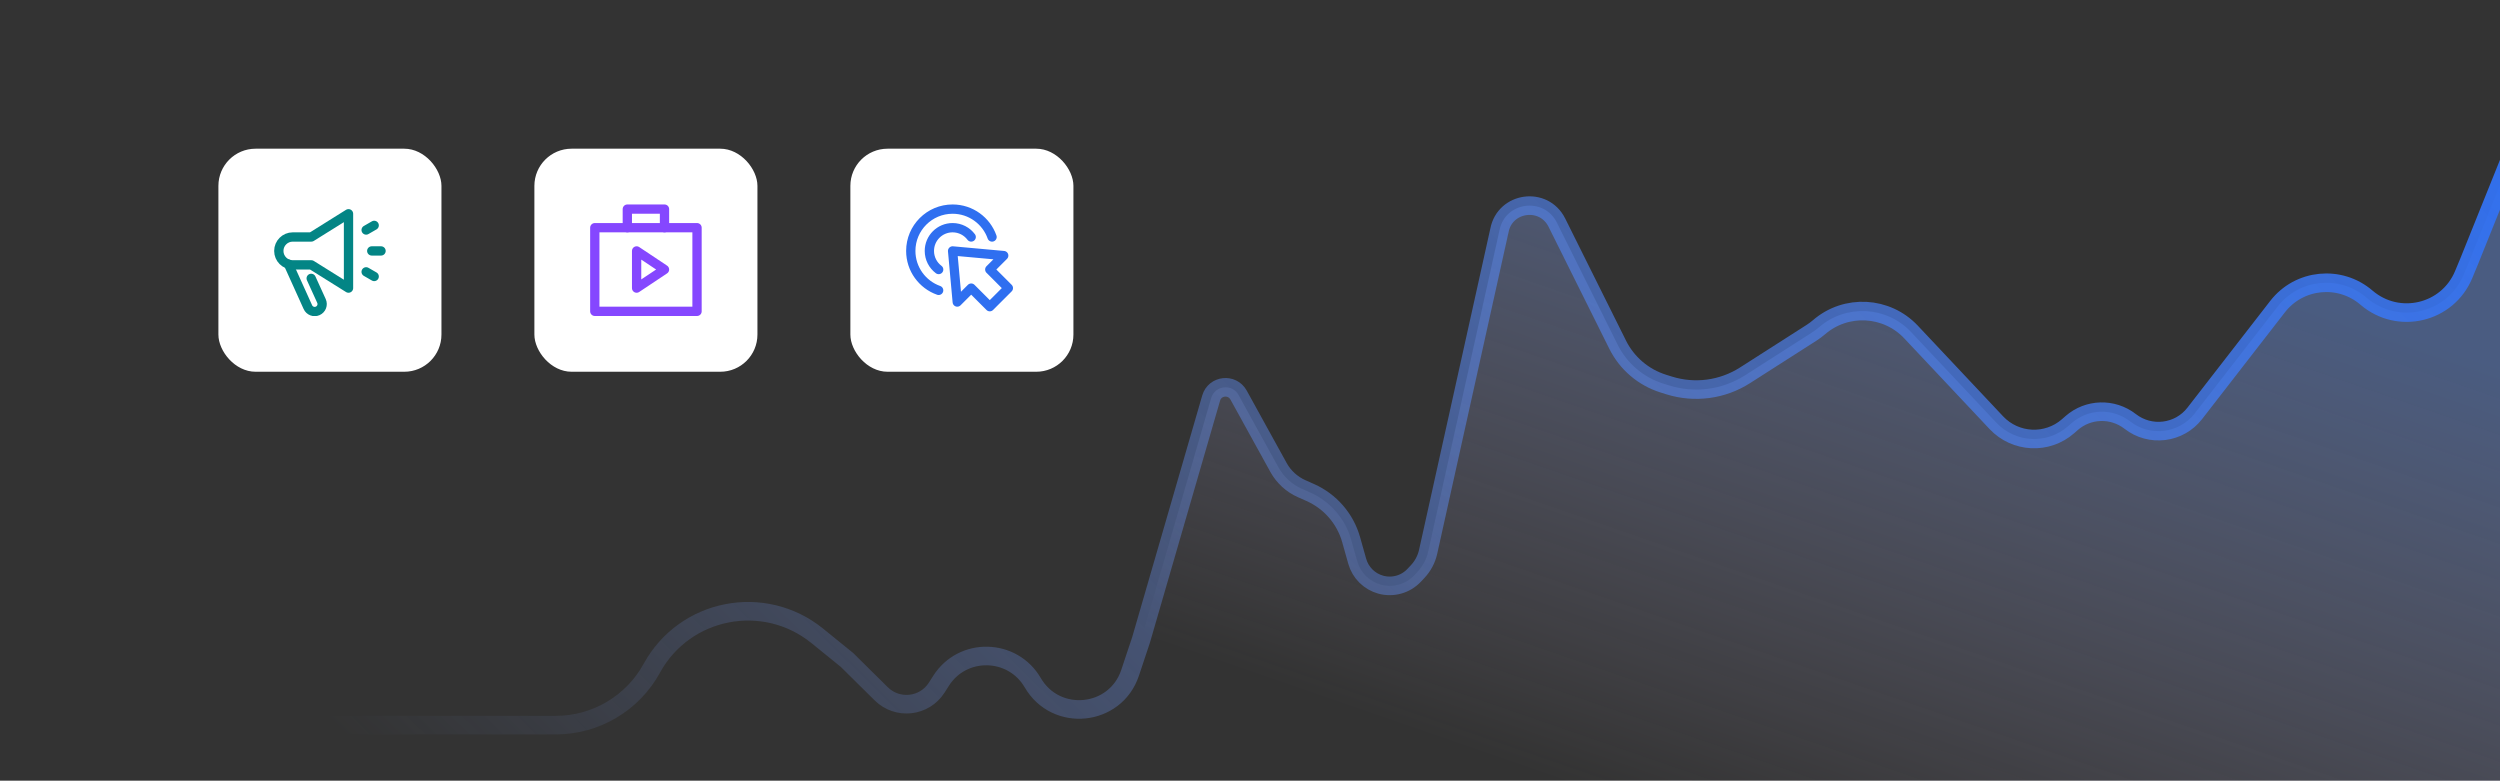 <svg width="538" height="168" viewBox="0 0 538 168" fill="none" xmlns="http://www.w3.org/2000/svg">
<rect x="0" y="0" width="538" height="168" fill="#333333" stroke="none"/>
<g clip-path="url(#clip0_1085_4435)">
<path d="M202.513 146.515L201.587 147.972C198.949 152.124 193.146 152.773 189.642 149.308L182.257 142.006L175.863 136.827C164.402 127.545 147.352 130.885 140.279 143.799C136.141 151.354 128.214 156.048 119.593 156.048L5.091 156.051C0.141 156.051 -3.867 160.059 -3.867 165.008C-3.867 169.972 0.162 174 5.125 174L541.775 174L541.775 40.707C541.775 38.507 538.74 37.913 537.919 39.953L531.34 56.308L530.182 59.098C526.724 67.43 516.133 69.944 509.276 64.059C503.51 59.111 494.786 59.986 490.138 65.979L472.312 88.96C468.962 93.279 462.739 94.053 458.418 90.69C454.668 87.77 449.378 87.921 445.812 91.05L445.053 91.717C440.553 95.665 433.728 95.333 429.618 90.965L411.268 71.461C406.005 65.868 397.278 65.402 391.47 70.405C390.956 70.847 390.412 71.253 389.841 71.618L375.521 80.773C370.674 83.872 364.702 84.668 359.204 82.948L357.958 82.559C353.675 81.219 350.122 78.19 348.121 74.173L335.042 47.911C332.226 42.258 323.847 43.406 322.677 49.604L307.337 118.748C306.984 120.339 306.209 121.805 305.093 122.992L304.334 123.801C302.5 125.754 299.736 126.531 297.148 125.823C294.692 125.15 292.766 123.238 292.076 120.786L290.77 116.145C289.497 111.622 286.273 107.899 281.977 105.992L280.122 105.168C278.006 104.228 276.254 102.621 275.135 100.593L266.543 85.015C265.16 82.508 261.44 82.917 260.644 85.663L245.558 137.709L243.197 144.792C240.056 154.218 227.261 155.519 222.252 146.922C217.889 139.434 207.153 139.213 202.513 146.515Z" fill="url(#paint0_linear_1085_4435)" fill-opacity="0.4"/>
<path d="M-3.869 156.051L119.59 156.048C128.211 156.048 136.139 151.354 140.277 143.799V143.799C147.35 130.885 164.399 127.545 175.861 136.827L182.255 142.006L189.64 149.308C193.144 152.773 198.946 152.124 201.585 147.972L202.511 146.515C207.151 139.213 217.887 139.434 222.249 146.922V146.922C227.258 155.519 240.053 154.218 243.195 144.792L245.556 137.709L260.641 85.663V85.663C261.437 82.917 265.157 82.508 266.54 85.015L275.133 100.593C276.251 102.621 278.003 104.228 280.12 105.168L281.975 105.992C286.27 107.899 289.495 111.622 290.768 116.145L292.074 120.786C292.764 123.238 294.689 125.15 297.146 125.823V125.823C299.733 126.531 302.498 125.754 304.332 123.801L305.091 122.992C306.206 121.805 306.981 120.339 307.334 118.748L322.675 49.604V49.604C323.845 43.406 332.224 42.258 335.039 47.911L348.119 74.173C350.12 78.19 353.673 81.219 357.956 82.559L359.202 82.948C364.7 84.668 370.672 83.872 375.518 80.773L389.838 71.618C390.41 71.253 390.954 70.847 391.468 70.405V70.405C397.276 65.402 406.002 65.868 411.265 71.461L429.615 90.965C433.725 95.333 440.551 95.665 445.05 91.717L445.81 91.05C449.375 87.921 454.666 87.77 458.416 90.69V90.69C462.736 94.053 468.96 93.279 472.31 88.96L490.136 65.979C494.784 59.986 503.508 59.111 509.274 64.059V64.059C516.131 69.944 526.722 67.43 530.18 59.098L531.338 56.308L541.772 30.368" stroke="url(#paint1_linear_1085_4435)" stroke-width="4" stroke-linecap="round"/>
<rect x="47" y="32" width="48" height="48" rx="8" fill="white"/>
<g clip-path="url(#clip1_1085_4435)">
<path d="M66.968 59.906L69.187 64.778C69.549 65.589 69.185 66.539 68.374 66.901C67.563 67.263 66.613 66.899 66.251 66.088L62.074 56.851" stroke="#038585" stroke-width="2" stroke-linecap="round" stroke-linejoin="round"/>
<path d="M75 62L67 57H63C61.343 57 60 55.657 60 54C60 52.343 61.343 51 63 51H67L75 46V62Z" stroke="#038585" stroke-width="2" stroke-linecap="round" stroke-linejoin="round"/>
<path d="M80 54H82" stroke="#038585" stroke-width="2" stroke-linecap="round" stroke-linejoin="round"/>
<path d="M78.793 49.5L80.525 48.5" stroke="#038585" stroke-width="2" stroke-linecap="round" stroke-linejoin="round"/>
<path d="M78.793 58.5L80.525 59.5" stroke="#038585" stroke-width="2" stroke-linecap="round" stroke-linejoin="round"/>
</g>
<rect x="115" y="32" width="48" height="48" rx="8" fill="white"/>
<g clip-path="url(#clip2_1085_4435)">
<path d="M150 49H128V67H150V49Z" stroke="#8547FF" stroke-width="2" stroke-linecap="round" stroke-linejoin="round"/>
<path d="M135 49V45H143V49" stroke="#8547FF" stroke-width="2" stroke-linecap="round" stroke-linejoin="round"/>
<path d="M137 62V54L143 58L137 62Z" stroke="#8547FF" stroke-width="2" stroke-linecap="round" stroke-linejoin="round"/>
</g>
<rect x="183" y="32" width="48" height="48" rx="8" fill="white"/>
<path d="M201.997 62.487C198.503 61.25 196 57.918 196 54C196 49.029 200.029 45 205 45C208.92 45 212.254 47.506 213.489 51.003" stroke="#2F6FF0" stroke-width="2" stroke-linecap="round" stroke-linejoin="round"/>
<path d="M202.003 58.003C200.787 57.091 200 55.637 200 54C200 51.239 202.239 49 205 49C206.636 49 208.088 49.785 209 51" stroke="#2F6FF0" stroke-width="2" stroke-linecap="round" stroke-linejoin="round"/>
<path d="M205 54L206 65L209 62L213 66L217 62L213 58L216 55L205 54Z" stroke="#2F6FF0" stroke-width="2" stroke-linecap="round" stroke-linejoin="round"/>
</g>
<defs>
<linearGradient id="paint0_linear_1085_4435" x1="249.5" y1="138.5" x2="298.756" y2="-3.937" gradientUnits="userSpaceOnUse">
<stop stop-color="#E2D3FF" stop-opacity="0"/>
<stop offset="1" stop-color="#6B99F5"/>
</linearGradient>
<linearGradient id="paint1_linear_1085_4435" x1="541.829" y1="23.497" x2="245.073" y2="326.057" gradientUnits="userSpaceOnUse">
<stop stop-color="#2F6FF0"/>
<stop offset="1" stop-color="#89A9FF" stop-opacity="0"/>
</linearGradient>
<clipPath id="clip0_1085_4435">
<rect width="538" height="168" fill="white"/>
</clipPath>
<clipPath id="clip1_1085_4435">
<rect width="24" height="24" fill="white" transform="translate(59 44)"/>
</clipPath>
<clipPath id="clip2_1085_4435">
<rect width="24" height="24" fill="white" transform="translate(127 44)"/>
</clipPath>
</defs>
</svg>
